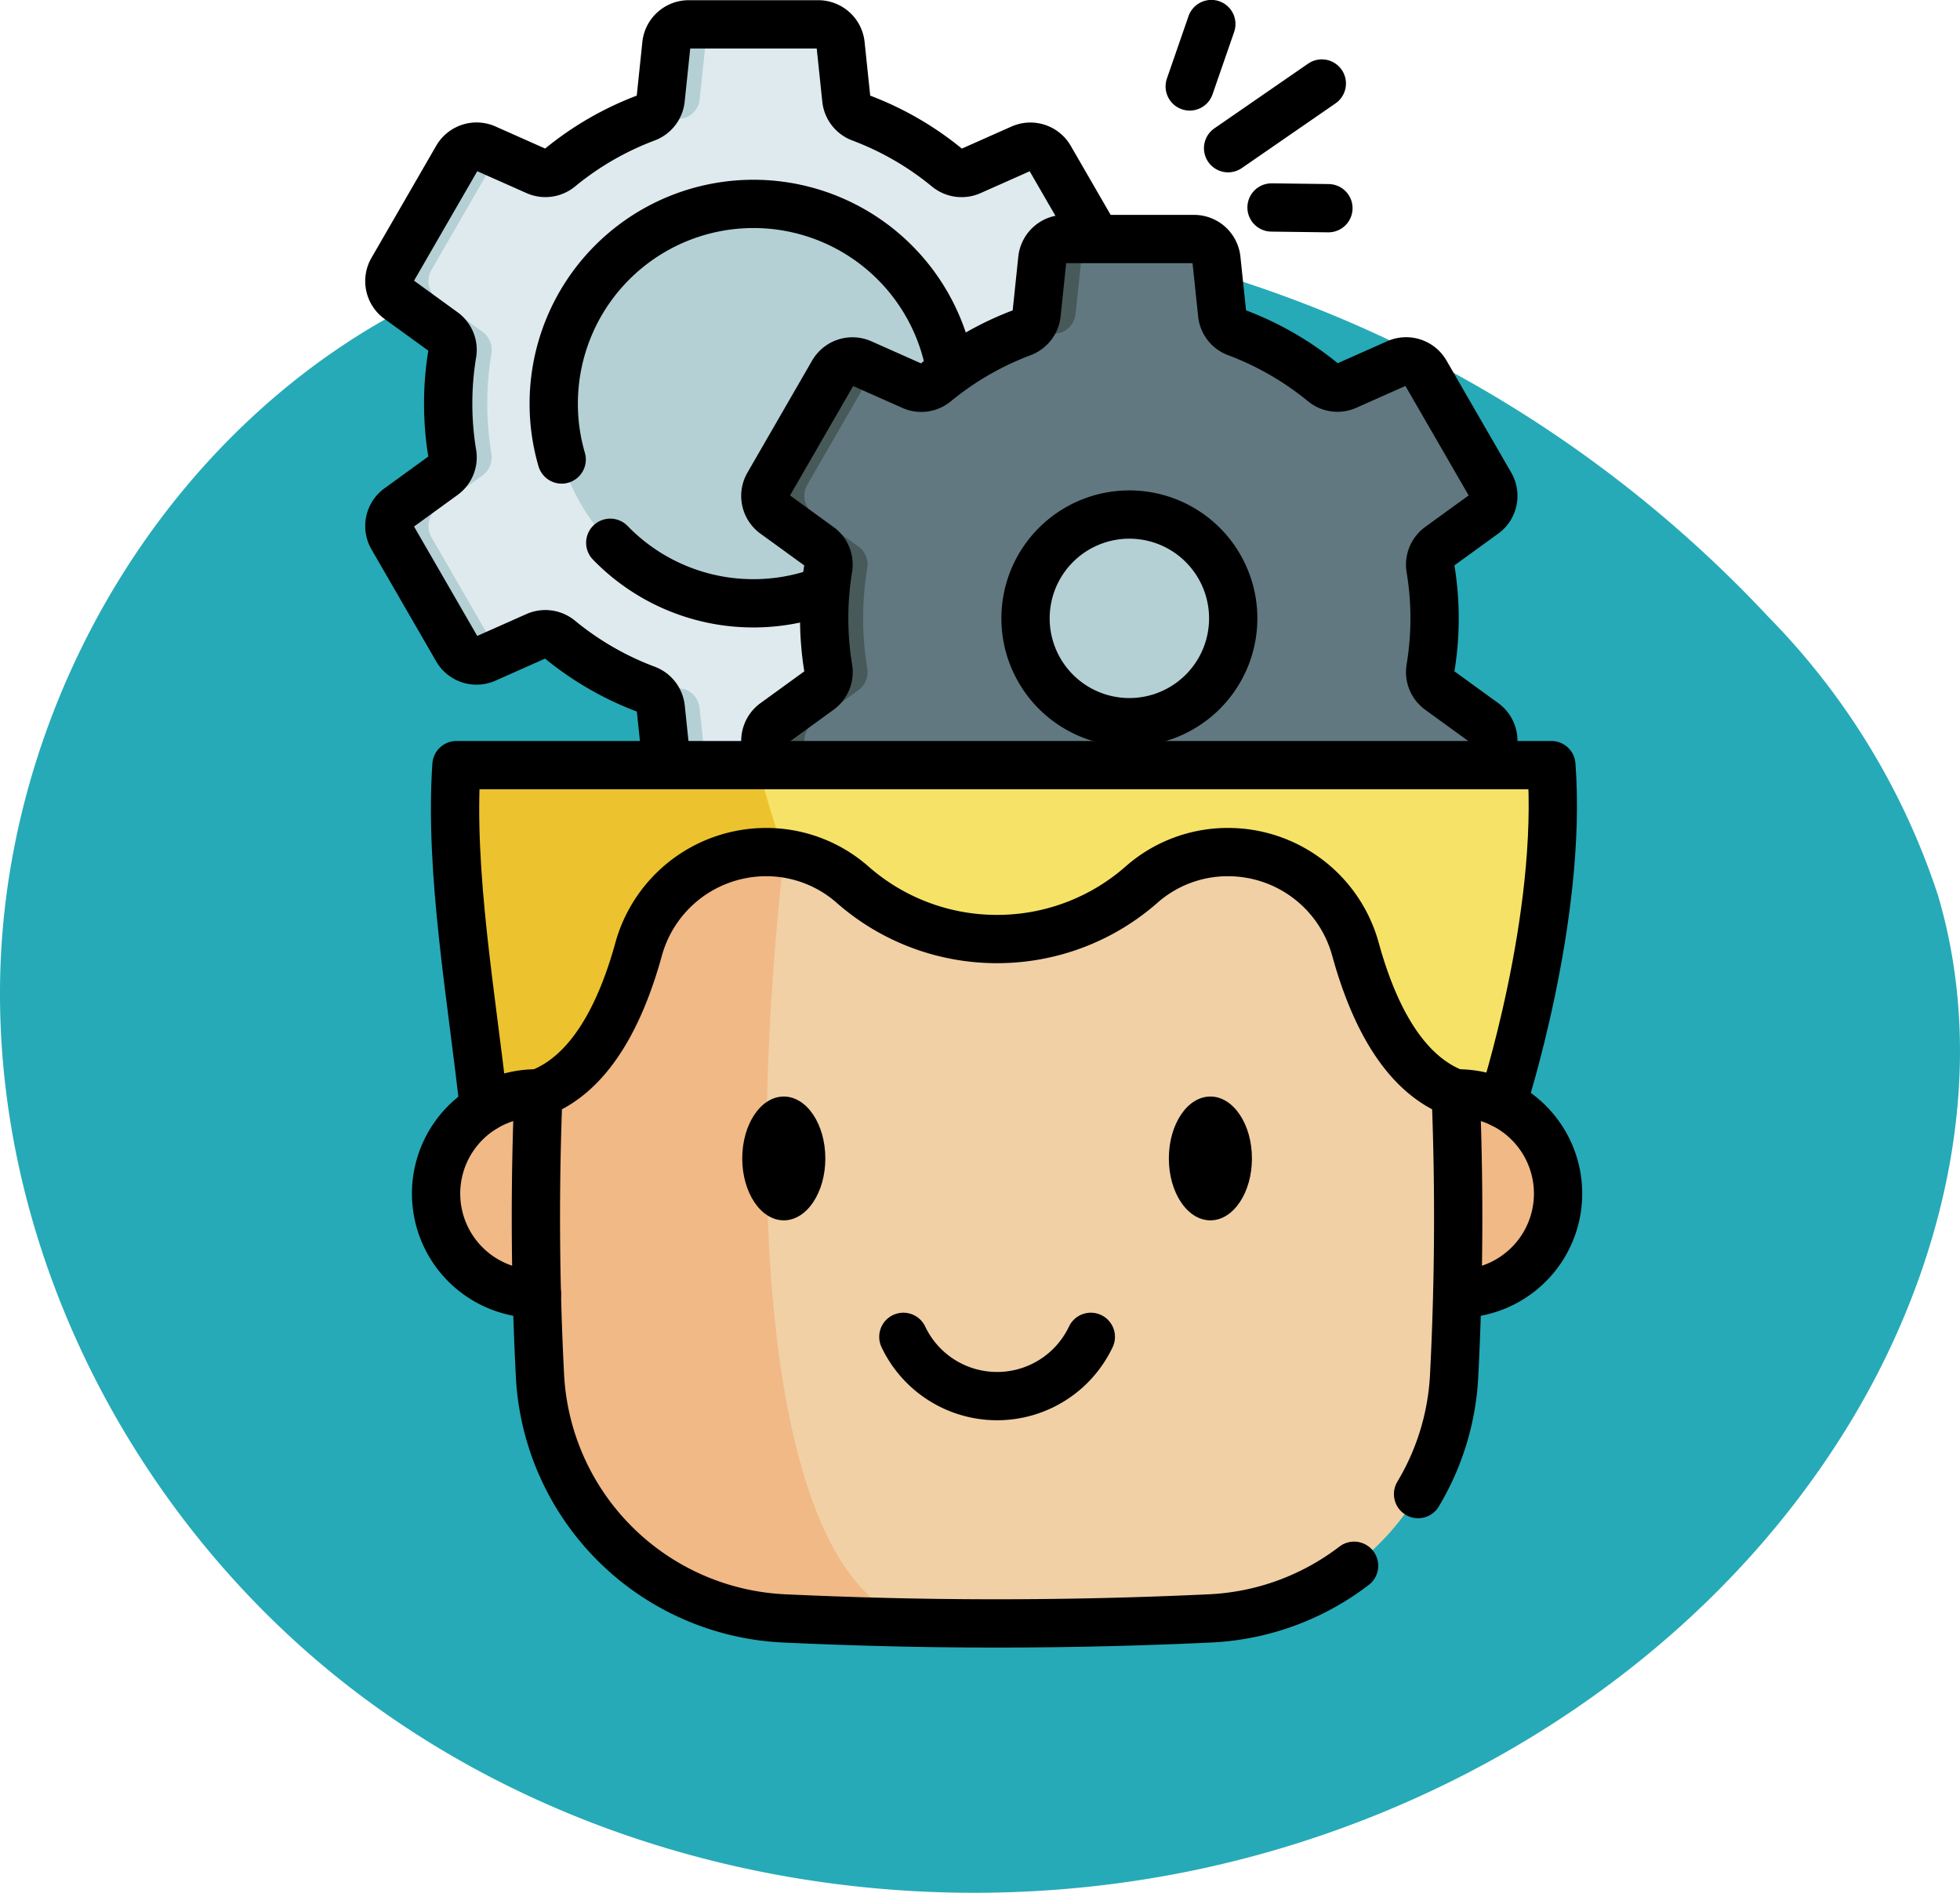 <svg xmlns="http://www.w3.org/2000/svg" xmlns:xlink="http://www.w3.org/1999/xlink" width="78.501" height="75.824" viewBox="0 0 78.501 75.824">
  <defs>
    <clipPath id="clip-path">
      <rect id="Rectángulo_401173" data-name="Rectángulo 401173" width="66" height="66" transform="translate(756.75 7876.863)" fill="#fff" stroke="#707070" stroke-width="1"/>
    </clipPath>
    <clipPath id="clip-path-2">
      <path id="path6825" d="M0-66H66V0H0Z"/>
    </clipPath>
  </defs>
  <g id="Grupo_1101461" data-name="Grupo 1101461" transform="translate(-750.749 -7876.863)">
    <path id="_12068" data-name="12068" d="M72.033,71.913c-8.038-1.11-16.53-.839-23.844,2.675C38.045,79.46,31.382,90.507,31.127,101.757s5.606,22.305,14.66,28.988,21,9.051,32.068,7.045c11.165-2.023,21.645-8.583,27.469-18.322,3.735-6.245,5.48-13.956,3.417-20.934a28.6,28.6,0,0,0-6.787-11.156A50.145,50.145,0,0,0,72.033,71.913Z" transform="translate(719.63 7814.206)" fill="#26aab7"/>
    <g id="Enmascarar_grupo_1098776" data-name="Enmascarar grupo 1098776" clip-path="url(#clip-path)">
      <g id="g6819" transform="translate(756.75 7942.863)">
        <g id="g6821">
          <g id="g6823" clip-path="url(#clip-path-2)">
            <g id="g6829" transform="translate(51.348 16.952)">
              <path id="path6831" d="M0,0C-5.843-17.875-30.854-17.875-36.7,0a34.965,34.965,0,0,0-1.725,10.881A35,35,0,0,0-18.348,42.545,35,35,0,0,0,1.725,10.881,34.961,34.961,0,0,0,0,0" fill="#dd636e"/>
            </g>
          </g>
        </g>
        <g id="g6833">
          <g id="g6835" clip-path="url(#clip-path-2)">
            <g id="g6841" transform="translate(36.402 -49.832)">
              <path id="path6843" d="M0,0A12.288,12.288,0,0,0-.165-2.01a.894.894,0,0,1,.359-.868l1.791-1.3a.9.9,0,0,0,.25-1.176L-.356-9.845A.9.9,0,0,0-1.5-10.216l-2.024.9a.894.894,0,0,1-.932-.123,12.208,12.208,0,0,0-3.48-2.012.893.893,0,0,1-.571-.745l-.231-2.2a.9.9,0,0,0-.894-.8h-5.184a.9.9,0,0,0-.894.8l-.231,2.2a.893.893,0,0,1-.571.745,12.208,12.208,0,0,0-3.48,2.012.894.894,0,0,1-.932.123l-2.024-.9a.9.9,0,0,0-1.144.372l-2.592,4.49a.9.9,0,0,0,.25,1.176l1.792,1.3a.894.894,0,0,1,.359.868A12.288,12.288,0,0,0-24.447,0a12.289,12.289,0,0,0,.165,2.01.894.894,0,0,1-.359.867l-1.792,1.3a.9.9,0,0,0-.25,1.176l2.592,4.49a.9.9,0,0,0,1.144.371l2.024-.9a.894.894,0,0,1,.932.123,12.2,12.2,0,0,0,3.48,2.012.893.893,0,0,1,.571.745l.231,2.2a.9.9,0,0,0,.894.805h5.184a.9.9,0,0,0,.894-.805l.231-2.2a.893.893,0,0,1,.571-.745,12.211,12.211,0,0,0,3.48-2.012.894.894,0,0,1,.932-.123l2.024.9A.9.9,0,0,0-.356,9.845l2.592-4.49a.9.9,0,0,0-.25-1.176L.194,2.878A.893.893,0,0,1-.165,2.01,12.287,12.287,0,0,0,0,0" fill="#dfeaef"/>
            </g>
            <g id="g6845" transform="translate(23.147 -65.032)">
              <path id="path6847" d="M0,0A.9.9,0,0,0-.893.805l-.231,2.2A.893.893,0,0,1-1.7,3.75,4.323,4.323,0,0,1-3.4,3.807c.049-.02.1-.039.147-.057a.893.893,0,0,0,.571-.745l.231-2.2A.9.9,0,0,1-1.561,0Z" fill="#b4d0d5"/>
            </g>
            <g id="g6849" transform="translate(13.872 -39.988)">
              <path id="path6851" d="M0,0-2.592-4.49a.9.9,0,0,1,.25-1.176l1.792-1.3a.894.894,0,0,0,.359-.868,12.287,12.287,0,0,1-.165-2.01,12.285,12.285,0,0,1,.165-2.01.893.893,0,0,0-.359-.868l-1.792-1.3a.9.9,0,0,1-.25-1.176L0-19.689a.9.9,0,0,1,.1-.141l-.518-.231a.9.9,0,0,0-1.144.372L-4.153-15.2a.9.9,0,0,0,.25,1.176l1.792,1.3a.894.894,0,0,1,.359.868,12.285,12.285,0,0,0-.165,2.01,12.287,12.287,0,0,0,.165,2.01.894.894,0,0,1-.359.868L-3.9-5.666a.9.9,0,0,0-.25,1.176L-1.561,0A.9.9,0,0,0-.417.372L.1.141A.9.9,0,0,1,0,0" fill="#b4d0d5"/>
            </g>
            <g id="g6853" transform="translate(23.147 -34.633)">
              <path id="path6855" d="M0,0H-1.561a.9.9,0,0,1-.893-.8l-.231-2.2a.894.894,0,0,0-.571-.745l-.056-.022A3.619,3.619,0,0,1-1.7-3.75a.894.894,0,0,1,.571.745L-.893-.8A.9.9,0,0,0,0,0" fill="#b4d0d5"/>
            </g>
            <g id="g6857" transform="translate(32.178 -49.832)">
              <path id="path6859" d="M0,0A8,8,0,0,0-8-8a8,8,0,0,0-8,8A8,8,0,0,0-8,8,8,8,0,0,0,0,0" fill="#b4d0d5"/>
            </g>
            <g id="g6861" transform="translate(18.441 -44.257)">
              <path id="path6863" d="M0,0A7.975,7.975,0,0,0,5.736,2.425a8,8,0,0,0,8-8,8,8,0,0,0-8-8,8,8,0,0,0-8,8,7.973,7.973,0,0,0,.318,2.239" fill="none" stroke="#000" stroke-linecap="round" stroke-linejoin="round" stroke-miterlimit="10" stroke-width="1.934"/>
            </g>
            <g id="g6865" transform="translate(20.707 -35.349)">
              <path id="path6867" d="M0,0A.614.614,0,0,1-.014-.089l-.23-2.2a.9.9,0,0,0-.572-.745A12.187,12.187,0,0,1-4.3-5.046a.9.9,0,0,0-.933-.122l-2.024.9A.9.9,0,0,1-8.4-4.639l-2.593-4.489a.9.9,0,0,1,.25-1.177l1.792-1.3a.894.894,0,0,0,.359-.867,12.213,12.213,0,0,1-.165-2.011,12.2,12.2,0,0,1,.165-2.011.894.894,0,0,0-.359-.867l-1.792-1.3a.9.9,0,0,1-.25-1.177l2.593-4.49A.9.9,0,0,1-7.253-24.7l2.024.9A.9.9,0,0,0-4.3-23.92a12.184,12.184,0,0,1,3.48-2.012.9.9,0,0,0,.572-.744l.23-2.2a.9.9,0,0,1,.894-.8H6.064a.9.9,0,0,1,.894.8l.23,2.2a.9.9,0,0,0,.572.744,12.2,12.2,0,0,1,3.48,2.012.9.9,0,0,0,.931.122l2.024-.9a.9.9,0,0,1,1.144.371l1.876,3.248" fill="none" stroke="#000" stroke-linecap="round" stroke-linejoin="round" stroke-miterlimit="10" stroke-width="1.934"/>
            </g>
            <g id="g6869" transform="translate(51.455 -41.229)">
              <path id="path6871" d="M0,0A12.289,12.289,0,0,0-.165-2.01a.893.893,0,0,1,.359-.867l1.792-1.3a.9.9,0,0,0,.25-1.176L-.356-9.845A.9.9,0,0,0-1.5-10.216l-2.024.9a.893.893,0,0,1-.932-.123,12.21,12.21,0,0,0-3.48-2.012.893.893,0,0,1-.571-.745l-.231-2.2a.9.9,0,0,0-.894-.805h-5.184a.9.9,0,0,0-.894.805l-.231,2.2a.893.893,0,0,1-.571.745,12.208,12.208,0,0,0-3.48,2.012.893.893,0,0,1-.932.123l-2.024-.9a.9.9,0,0,0-1.144.371l-2.592,4.49a.9.9,0,0,0,.25,1.176l1.792,1.3a.894.894,0,0,1,.359.868A12.289,12.289,0,0,0-24.447,0a12.288,12.288,0,0,0,.165,2.01.894.894,0,0,1-.359.868l-1.792,1.3a.9.9,0,0,0-.25,1.176l2.592,4.49a.9.9,0,0,0,1.144.372l2.024-.9a.893.893,0,0,1,.932.123,12.208,12.208,0,0,0,3.48,2.012.893.893,0,0,1,.571.745l.231,2.2a.9.9,0,0,0,.894.8h5.184a.9.9,0,0,0,.894-.8l.231-2.2a.893.893,0,0,1,.571-.745,12.21,12.21,0,0,0,3.48-2.012.893.893,0,0,1,.932-.123l2.024.9A.9.9,0,0,0-.356,9.845l2.592-4.49a.9.9,0,0,0-.25-1.176L.194,2.878A.894.894,0,0,1-.165,2.01,12.289,12.289,0,0,0,0,0" fill="#617881"/>
            </g>
            <g id="g6873" transform="translate(38.201 -56.429)">
              <path id="path6875" d="M0,0A.9.9,0,0,0-.893.805l-.231,2.2A.892.892,0,0,1-1.7,3.75,4.324,4.324,0,0,1-3.4,3.807c.049-.02.1-.039.147-.057a.893.893,0,0,0,.571-.745l.231-2.2A.9.9,0,0,1-1.561,0Z" fill="#475959"/>
            </g>
            <g id="g6877" transform="translate(28.926 -31.385)">
              <path id="path6879" d="M0,0-2.592-4.49a.9.9,0,0,1,.25-1.176l1.792-1.3a.894.894,0,0,0,.359-.868,12.289,12.289,0,0,1-.165-2.01,12.287,12.287,0,0,1,.165-2.01.894.894,0,0,0-.359-.868l-1.792-1.3a.9.9,0,0,1-.25-1.176L0-19.689a.9.9,0,0,1,.1-.141l-.518-.231a.9.9,0,0,0-1.144.372L-4.153-15.2a.9.9,0,0,0,.25,1.176l1.792,1.3a.894.894,0,0,1,.359.868,12.273,12.273,0,0,0-.165,2.01,12.275,12.275,0,0,0,.165,2.01.894.894,0,0,1-.359.868L-3.9-5.666a.9.9,0,0,0-.25,1.176L-1.561,0A.9.9,0,0,0-.417.372L.1.141A.89.89,0,0,1,0,0" fill="#475959"/>
            </g>
            <g id="g6881" transform="translate(38.201 -26.03)">
              <path id="path6883" d="M0,0H-1.561a.9.9,0,0,1-.893-.8l-.231-2.2a.894.894,0,0,0-.571-.745l-.056-.022A3.619,3.619,0,0,1-1.7-3.75a.893.893,0,0,1,.571.745L-.893-.8A.9.9,0,0,0,0,0" fill="#475959"/>
            </g>
            <g id="g6885" transform="translate(43.391 -41.229)">
              <path id="path6887" d="M0,0A4.159,4.159,0,0,0-4.159-4.159,4.159,4.159,0,0,0-8.318,0,4.159,4.159,0,0,0-4.159,4.159,4.159,4.159,0,0,0,0,0" fill="#b4d0d5"/>
            </g>
            <g id="g6889" transform="translate(43.391 -41.229)">
              <path id="path6891" d="M0,0A4.159,4.159,0,0,0-4.159-4.159,4.159,4.159,0,0,0-8.318,0,4.159,4.159,0,0,0-4.159,4.159,4.159,4.159,0,0,0,0,0Z" fill="none" stroke="#000" stroke-linecap="round" stroke-linejoin="round" stroke-miterlimit="10" stroke-width="1.934"/>
            </g>
            <g id="g6893" transform="translate(53.389 -35.349)">
              <path id="path6895" d="M0,0,.3-.525A.9.9,0,0,0,.053-1.7L-1.739-3A.9.9,0,0,1-2.1-3.871,12.194,12.194,0,0,0-1.933-5.88,12.2,12.2,0,0,0-2.1-7.891a.9.9,0,0,1,.359-.868l1.792-1.3A.9.9,0,0,0,.3-11.235l-2.593-4.49A.9.9,0,0,0-3.434-16.1l-2.024.9a.892.892,0,0,1-.931-.124A12.257,12.257,0,0,0-9.87-17.331a.89.89,0,0,1-.571-.745l-.231-2.2a.9.9,0,0,0-.893-.8h-5.184a.9.9,0,0,0-.894.8l-.23,2.2a.9.9,0,0,1-.572.746,12.214,12.214,0,0,0-3.48,2.011.894.894,0,0,1-.933.124l-2.024-.9a.9.9,0,0,0-1.144.371l-2.591,4.49a.9.9,0,0,0,.25,1.176l1.792,1.3a.893.893,0,0,1,.358.868A12.341,12.341,0,0,0-26.38-5.88a12.336,12.336,0,0,0,.164,2.009A.893.893,0,0,1-26.574-3l-1.792,1.3a.9.9,0,0,0-.25,1.177l.3.525" fill="none" stroke="#000" stroke-linecap="round" stroke-linejoin="round" stroke-miterlimit="10" stroke-width="1.934"/>
            </g>
            <g id="g6897" transform="translate(52.364 -14.173)">
              <path id="path6899" d="M0,0H.026A4.012,4.012,0,0,0,4.038-4.012,4.013,4.013,0,0,0,.026-8.026c-.029,0-.058,0-.086,0H-36.8c-.029,0-.058,0-.086,0A4.013,4.013,0,0,0-40.9-4.012,4.012,4.012,0,0,0-36.886,0h.026" fill="#f1b986"/>
            </g>
            <g id="g6901" transform="translate(54.167 -21.783)">
              <path id="path6903" d="M0,0-27.251.117-40.783.174c-.483-4.4-1.393-9.423-1.1-13.741H1.967C2.427-7.449,0,0,0,0" fill="#f6e266"/>
            </g>
            <g id="g6905" transform="translate(26.916 -21.666)">
              <path id="path6907" d="M0,0-13.532.057c-.483-4.4-1.393-9.423-1.1-13.741H-2.561c.3,1.194.675,2.384,1.052,3.533Z" fill="#ecc32e"/>
            </g>
            <g id="g6909" transform="translate(52.403 -17.245)">
              <path id="path6911" d="M0,0Q0,3.169-.162,6.34a10.27,10.27,0,0,1-9.782,9.737q-5.542.263-11.085.182h0q-2.983-.042-5.965-.182A10.272,10.272,0,0,1-36.778,6.34Q-37.066.693-36.84-4.952h0c2.06-.763,3.286-3.136,4.014-5.774A5.3,5.3,0,0,1-27-14.572a5.229,5.229,0,0,1,2.749,1.264,8.75,8.75,0,0,0,5.777,2.171,8.754,8.754,0,0,0,5.778-2.171,5.211,5.211,0,0,1,3.46-1.312,5.289,5.289,0,0,1,5.119,3.894C-3.387-8.088-2.161-5.715-.1-4.952Q0-2.475,0,0" fill="#f1d0a5"/>
            </g>
            <g id="g6913" transform="translate(31.372 -0.985)">
              <path id="path6915" d="M0,0Q-2.983-.042-5.965-.182a10.272,10.272,0,0,1-9.782-9.737q-.289-5.647-.063-11.292h0c2.06-.763,3.286-3.136,4.014-5.774a5.3,5.3,0,0,1,5.829-3.846C-7.855-13.96-5.965-.185,0,0" fill="#f1b986"/>
            </g>
            <g id="g6917" transform="translate(30.18 -12.447)">
              <path id="path6919" d="M0,0A4.154,4.154,0,0,0,3.754,2.374,4.154,4.154,0,0,0,7.508,0" fill="none" stroke="#000" stroke-linecap="round" stroke-linejoin="round" stroke-miterlimit="10" stroke-width="1.934"/>
            </g>
            <g id="g6921" transform="translate(15.503 -14.173)">
              <path id="path6923" d="M0,0H-.026A4.013,4.013,0,0,1-4.038-4.012,4.013,4.013,0,0,1-.026-8.026c.029,0,.058,0,.086,0" fill="none" stroke="#000" stroke-linecap="round" stroke-linejoin="round" stroke-miterlimit="10" stroke-width="1.934"/>
            </g>
            <g id="g6925" transform="translate(52.364 -14.173)">
              <path id="path6927" d="M0,0H.026A4.012,4.012,0,0,0,4.038-4.012,4.013,4.013,0,0,0,.026-8.026c-.029,0-.058,0-.086,0" fill="none" stroke="#000" stroke-linecap="round" stroke-linejoin="round" stroke-miterlimit="10" stroke-width="1.934"/>
            </g>
            <g id="g6929" transform="translate(27.023 -19.594)">
              <path id="path6931" d="M0,0C0,1.352-.731,2.448-1.632,2.448S-3.264,1.352-3.264,0s.731-2.448,1.632-2.448S0-1.352,0,0"/>
            </g>
            <g id="g6933" transform="translate(27.023 -19.594)">
              <path id="path6935" d="M0,0C0,1.352-.731,2.448-1.632,2.448S-3.264,1.352-3.264,0s.731-2.448,1.632-2.448S0-1.352,0,0Z" fill="none" stroke="#000" stroke-miterlimit="10" stroke-width="0.064"/>
            </g>
            <g id="g6937" transform="translate(44.109 -19.594)">
              <path id="path6939" d="M0,0C0,1.352-.731,2.448-1.632,2.448S-3.264,1.352-3.264,0s.731-2.448,1.632-2.448S0-1.352,0,0"/>
            </g>
            <g id="g6941" transform="translate(44.109 -19.594)">
              <path id="path6943" d="M0,0C0,1.352-.731,2.448-1.632,2.448S-3.264,1.352-3.264,0s.731-2.448,1.632-2.448S0-1.352,0,0Z" fill="none" stroke="#000" stroke-miterlimit="10" stroke-width="0.064"/>
            </g>
            <g id="g6945" transform="translate(54.167 -21.784)">
              <path id="path6947" d="M0,0S2.427-7.447,1.967-13.566H-41.886c-.29,4.319.622,9.337,1.1,13.739" fill="none" stroke="#000" stroke-linecap="round" stroke-linejoin="round" stroke-miterlimit="10" stroke-width="1.934"/>
            </g>
            <g id="g6949" transform="translate(50.795 -6.148)">
              <path id="path6951" d="M0,0A10.219,10.219,0,0,0,1.445-4.757q.162-3.169.162-6.341,0-2.475-.1-4.951c-2.061-.764-3.287-3.136-4.014-5.775a5.29,5.29,0,0,0-5.119-3.894,5.215,5.215,0,0,0-3.46,1.312,8.75,8.75,0,0,1-5.778,2.171,8.747,8.747,0,0,1-5.776-2.171,5.233,5.233,0,0,0-2.75-1.263,5.3,5.3,0,0,0-5.829,3.845c-.728,2.639-1.954,5.011-4.014,5.775h0q-.226,5.646.063,11.292A10.271,10.271,0,0,0-25.388,4.98q2.984.139,5.964.183h0q5.542.077,11.085-.183A10.256,10.256,0,0,0-2.563,2.871" fill="none" stroke="#000" stroke-linecap="round" stroke-linejoin="round" stroke-miterlimit="10" stroke-width="1.934"/>
            </g>
            <g id="g6953" transform="translate(41.649 -62.537)">
              <path id="path6955" d="M0,0,.866-2.5" fill="none" stroke="#000" stroke-linecap="round" stroke-linejoin="round" stroke-miterlimit="10" stroke-width="1.934"/>
            </g>
            <g id="g6957" transform="translate(43.186 -60.063)">
              <path id="path6959" d="M0,0,3.754-2.592" fill="none" stroke="#000" stroke-linecap="round" stroke-linejoin="round" stroke-miterlimit="10" stroke-width="1.934"/>
            </g>
            <g id="g6961" transform="translate(44.926 -57.689)">
              <path id="path6963" d="M0,0,2.278.029" fill="none" stroke="#000" stroke-linecap="round" stroke-linejoin="round" stroke-miterlimit="10" stroke-width="1.934"/>
            </g>
          </g>
        </g>
      </g>
    </g>
  </g>
</svg>
